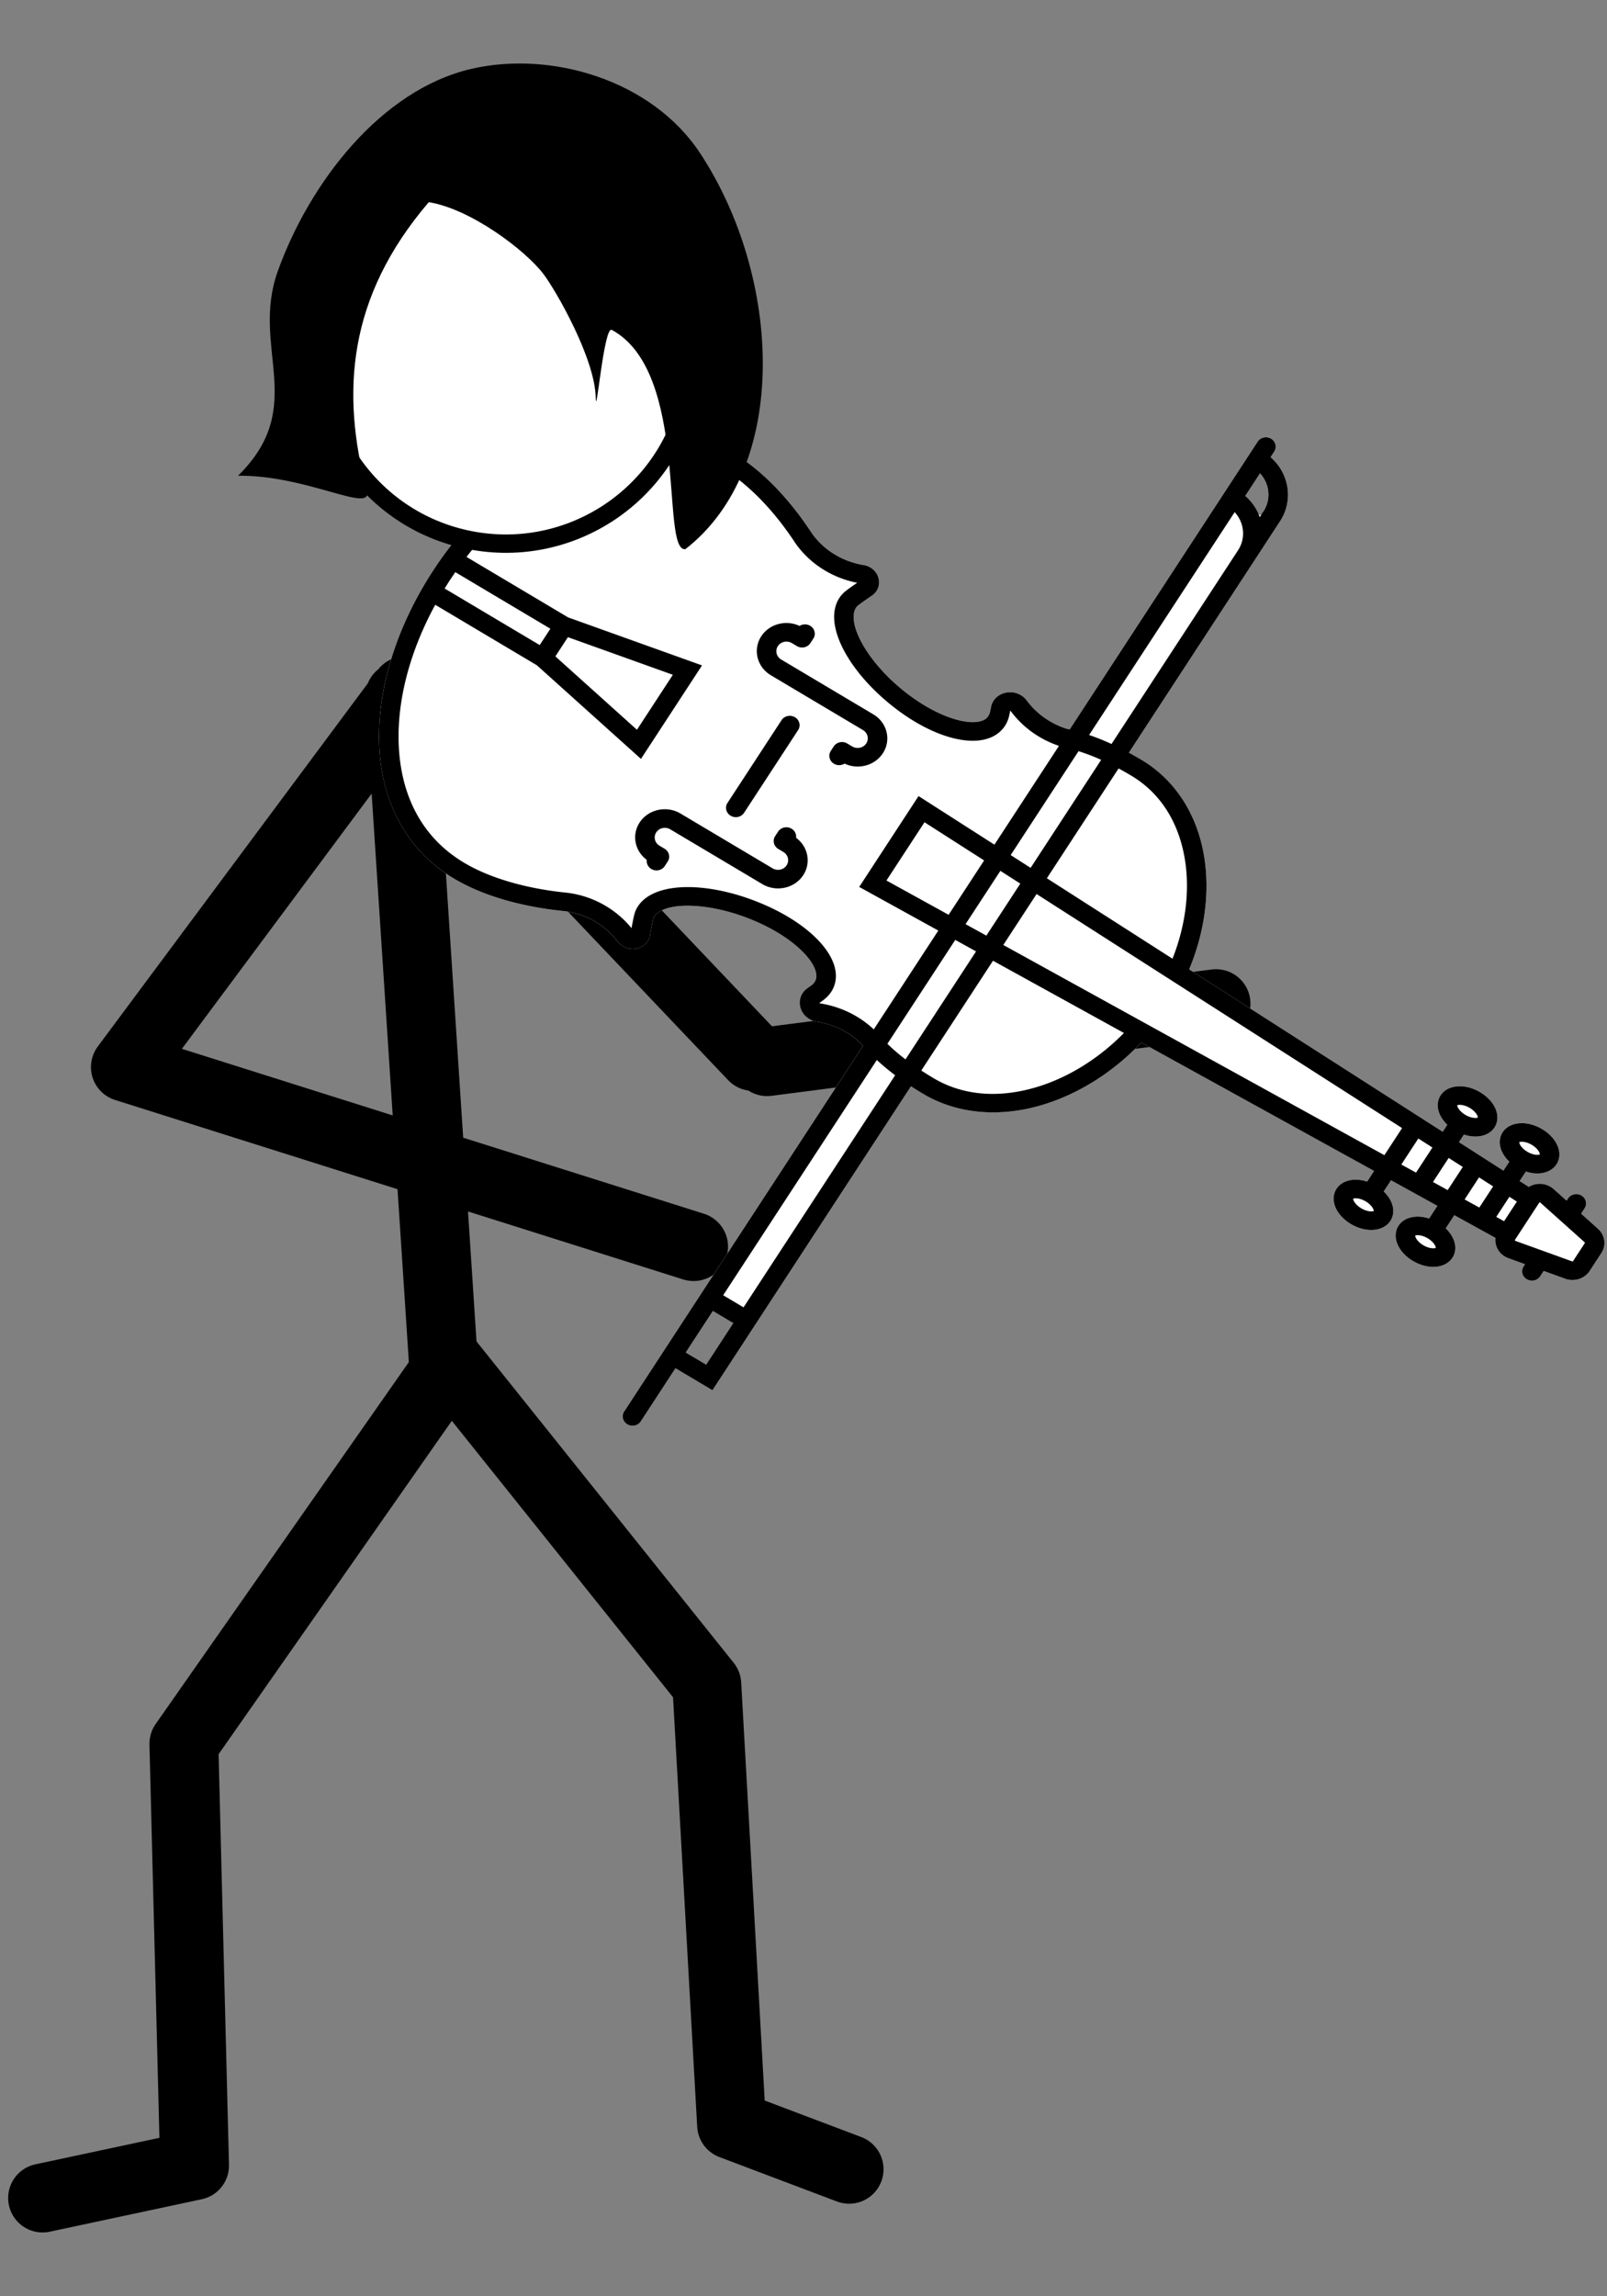 <?xml version="1.0" encoding="UTF-8" standalone="no"?>
<svg
   xml:space="preserve"
   width="70"
   height="100"
   version="1.1"
   id="svg7"
   sodipodi:docname="human_viola_1.svg"
   inkscape:version="1.3.2 (091e20e, 2023-11-25)"
   xmlns:inkscape="http://www.inkscape.org/namespaces/inkscape"
   xmlns:sodipodi="http://sodipodi.sourceforge.net/DTD/sodipodi-0.dtd"
   xmlns="http://www.w3.org/2000/svg"
   xmlns:svg="http://www.w3.org/2000/svg"><rect width="100%" height="100%" fill="#808080" stroke="none"/><defs
     id="defs7" /><sodipodi:namedview
     id="namedview7"
     pagecolor="#ffffff"
     bordercolor="#000000"
     borderopacity="0.25"
     inkscape:showpageshadow="2"
     inkscape:pageopacity="0.0"
     inkscape:pagecheckerboard="0"
     inkscape:deskcolor="#d1d1d1"
     showgrid="false"
     inkscape:current-layer="svg7" /><g
     id="g2"
     transform="translate(-26.095,-1.472)"><g
       id="g1"
       inkscape:label="skeleton"
       style="display:inline"><path
         id="path4"
         style="display:inline;fill:none;stroke:#000000;stroke-width:3;stroke-linecap:round;stroke-linejoin:round;stroke-miterlimit:4.7;stroke-dasharray:none;stroke-opacity:1"
         transform="translate(-0.783,4.782)"
         d="M 57.09,50.978 32.34,43.161 44.53,26.77 M 60.293,42.924 79.847,40.398 M 44.765,27.006 59.684,42.697 m 4.18,48.462 -5.119,-1.935 -1.079,-19.183 -11.188,-13.977 -11.59,16.564 0.465,18.369 -6.62,1.414 m 15.559,-65.404 1.949,29.774" /></g><g
       style="stroke-width:1.159"
       id="g6"
       inkscape:label="viola"><path
         d="m 343.412,-44.356 a 3.227,3.227 0 0 0 -0.008,4.568 l 83.595,83.597 c -0.153,0.305 -0.309,0.61 -0.456,0.916 -1.674,2.794 -5.488,7.784 -12.577,10.68 -2.537,1.044 -4.164,3.47 -4.156,6.195 0.008,2.655 1.541,4.928 3.972,5.912 0.075,0.031 0.924,0.417 0.924,0.417 0.988,0.388 1.7,0.946 2.189,1.671 1.433,2.145 0.696,6.135 -1.98,10.661 -3.192,5.4 -8.618,10.914 -15.294,15.544 -9.416,6.537 -19.987,10.133 -26.304,8.934 -1.82,-0.345 -3.102,-1.055 -3.811,-2.114 -0.055,-0.086 -0.601,-0.977 -2.458,-5.504 -0.91,-2.205 -2.965,-3.576 -5.366,-3.583 l -0.014,-0.011 a 6.08,6.08 0 0 0 -5.61,3.747 26.1,26.1 0 0 1 -5.632,8.395 c -2.705,2.705 -5.996,4.8 -9.52,6.022 -13.643,4.714 -24.954,11.31 -32.71,19.064 -12.847,12.848 -17.617,31.143 -13.423,51.534 3.879,18.864 14.95,38.197 31.18,54.428 16.228,16.226 35.56,27.297 54.422,31.176 4.828,0.992 9.537,1.474 14.086,1.474 14.665,0 27.66,-5.096 37.465,-14.902 7.749,-7.748 14.343,-19.052 19.07,-32.696 2.346,-6.784 7.584,-12.3 14.375,-15.152 a 6.2,6.2 0 0 0 1.988,-1.348 5.99,5.99 0 0 0 1.657,-5.428 c -0.384,-1.928 -1.66,-3.475 -3.492,-4.233 -4.439,-1.82 -5.33,-2.358 -5.469,-2.448 -1.06,-0.709 -1.785,-1.99 -2.13,-3.803 -1.198,-6.311 2.4,-16.873 8.936,-26.301 4.63,-6.676 10.148,-12.121 15.548,-15.311 4.527,-2.676 8.513,-3.404 10.657,-1.97 0.727,0.487 1.266,1.199 1.663,2.199 l 0.414,0.89 c 0.99,2.446 3.259,3.984 5.914,3.992 l 0.026,-0.004 c 2.716,0 5.123,-1.63 6.166,-4.164 2.917,-7.117 7.91,-10.896 10.693,-12.55 0.307,-0.149 0.603,-0.314 0.908,-0.469 l 106.167,106.154 a 3.25,3.25 0 0 0 2.29,0.961 c 0.828,0 1.648,-0.322 2.278,-0.953 a 3.225,3.225 0 0 0 0.008,-4.568 l -15.408,-15.418 10.193,-10.186 -88.26,-88.274 c 1.154,-1.063 2.32,-2.17 3.494,-3.346 9.07,-9.068 13.538,-22.086 12.605,-36.67 -0.819,-12.821 -5.711,-26.138 -13.849,-37.827 l 60.753,-64.983 3.095,3.107 c -0.724,1.169 -1.253,2.387 -1.524,3.622 -0.587,2.667 0.04,5.164 1.7,6.824 1.232,1.232 2.956,1.908 4.862,1.908 2.78,0 5.738,-1.367 8.13,-3.758 4.163,-4.165 4.988,-9.885 1.863,-13.011 -1.231,-1.232 -2.955,-1.908 -4.86,-1.908 -1.857,0 -3.803,0.622 -5.598,1.738 l -3.243,-3.24 12.088,-12.948 3.666,3.666 c -2.302,3.72 -2.357,7.936 0.166,10.46 1.231,1.232 2.97,1.92 4.875,1.92 2.782,0 5.751,-1.383 8.14,-3.774 1.805,-1.804 3.06,-3.994 3.54,-6.182 0.587,-2.668 -0.025,-5.154 -1.686,-6.815 -1.231,-1.231 -2.956,-1.907 -4.86,-1.907 -1.857,0 -3.803,0.621 -5.598,1.738 l -3.819,-3.824 10.745,-11.503 a 6.7,6.7 0 0 0 2.259,0.4 6.73,6.73 0 0 0 5.606,-2.987 l 3.232,-4.864 0.648,0.638 c 0.63,0.632 1.459,0.937 2.286,0.937 0.827,0 1.661,-0.312 2.293,-0.943 a 3.24,3.24 0 0 0 -0.006,-4.579 l -1.552,-1.534 4.234,-6.362 a 6.73,6.73 0 0 0 -0.826,-8.484 l -5.193,-5.204 a 6.72,6.72 0 0 0 -4.768,-1.973 6.7,6.7 0 0 0 -3.731,1.129 l -6.346,4.255 -1.54,-1.549 a 3.24,3.24 0 0 0 -4.58,0.006 3.225,3.225 0 0 0 -0.007,4.569 l 0.632,0.627 -4.86,3.25 a 6.7,6.7 0 0 0 -2.965,4.928 6.7,6.7 0 0 0 0.355,2.932 l -2.646,2.474 -2.773,-2.756 c 0.725,-1.17 1.264,-2.4 1.535,-3.635 0.587,-2.668 -0.024,-5.153 -1.686,-6.814 -1.231,-1.231 -2.97,-1.919 -4.876,-1.919 -2.78,0 -5.748,1.383 -8.14,3.773 -4.163,4.165 -4.98,9.87 -1.854,12.997 1.232,1.231 2.97,1.918 4.876,1.918 1.855,0 3.788,-0.633 5.583,-1.75 l 2.61,2.614 -12.933,12.094 -2.187,-2.186 c 0.725,-1.168 1.249,-2.411 1.52,-3.646 0.587,-2.668 -0.036,-5.14 -1.697,-6.8 -1.231,-1.231 -2.956,-1.908 -4.86,-1.908 -2.782,0 -5.754,1.358 -8.145,3.748 -4.165,4.165 -4.965,9.881 -1.839,13.008 1.232,1.231 2.956,1.907 4.861,1.907 1.856,0 3.777,-0.618 5.572,-1.734 l 2.036,2.028 -73.795,69.016 C 505.445,16.154 492.135,11.25 479.315,10.43 464.728,9.498 451.694,13.984 442.62,23.057 a 118,118 0 0 0 -3.346,3.478 l -55.89,-55.88 -11.258,-11.255 a 17.54,17.54 0 0 0 -12.482,-5.172 17.55,17.55 0 0 0 -9.99,3.094 l -1.663,-1.684 a 3.24,3.24 0 0 0 -4.58,0.006 m 10.946,6.362 a 11.1,11.1 0 0 1 5.276,-1.305 c 2.985,0 5.794,1.161 7.905,3.273 3.754,2.105 -4.402,3.683 -6.614,4.616 z m 243.197,243.2 5.62,-5.602 12.056,12.053 -5.62,5.6 z"
         style="display:inline;fill:#ffffff;stroke-width:1.159"
         transform="matrix(0.03,0.122,-0.128,0.028,65.488,-20.083)"
         id="path5"
         inkscape:label="fill" /><path
         d="m 428.817,161.1 a 3.235,3.235 0 0 0 2.288,-5.522 l -24.017,-24.016 a 3.235,3.235 0 0 0 -4.575,4.575 l 24.017,24.017 c 0.631,0.63 1.459,0.947 2.287,0.947 m 14.616,-20.325 a 3.237,3.237 0 0 0 -3.429,5.315 l 1.311,1.31 a 3.235,3.235 0 0 0 4.575,0 l 1.396,-1.395 a 3.37,3.37 0 0 1 4.757,0 3.377,3.377 0 0 1 0,4.77 l -25.388,25.387 c -3.837,3.838 -3.837,10.082 0,13.92 a 9.77,9.77 0 0 0 6.954,2.88 9.76,9.76 0 0 0 6.231,-2.225 3.235,3.235 0 0 0 3.428,-5.316 l -1.31,-1.31 a 3.236,3.236 0 0 0 -4.575,0 l -1.396,1.395 a 3.34,3.34 0 0 1 -2.379,0.985 3.34,3.34 0 0 1 -2.378,-0.985 3.377,3.377 0 0 1 0,-4.77 l 25.387,-25.388 c 3.838,-3.838 3.838,-10.082 0,-13.92 -3.601,-3.6 -9.326,-3.818 -13.184,-0.653 m -29.157,-31.14 a 3.367,3.367 0 0 1 2.385,5.745 l -1.396,1.396 a 3.236,3.236 0 0 0 -10e-4,4.575 l 1.31,1.31 a 3.235,3.235 0 0 0 5.315,-3.428 c 3.166,-3.86 2.947,-9.583 -0.655,-13.184 a 9.78,9.78 0 0 0 -6.96,-2.883 9.78,9.78 0 0 0 -6.959,2.883 l -25.387,25.388 a 3.375,3.375 0 0 1 -4.77,0 3.367,3.367 0 0 1 0,-4.757 l 1.396,-1.396 a 3.236,3.236 0 0 0 -10e-4,-4.576 l -1.311,-1.31 a 3.234,3.234 0 0 0 -5.315,3.43 c -3.165,3.858 -2.947,9.582 0.655,13.184 a 9.8,9.8 0 0 0 6.96,2.878 c 2.52,0 5.04,-0.96 6.96,-2.878 l 25.387,-25.389 a 3.36,3.36 0 0 1 2.387,-0.988 m 234.7,-190.747 -5.199,-5.2 a 6.68,6.68 0 0 0 -4.755,-1.969 6.7,6.7 0 0 0 -3.731,1.132 l -6.358,4.244 -1.543,-1.543 a 3.234,3.234 0 1 0 -4.574,4.574 l 0.63,0.63 -4.866,3.249 a 6.7,6.7 0 0 0 -2.958,4.932 6.7,6.7 0 0 0 0.36,2.93 l -2.653,2.48 -2.764,-2.764 c 0.725,-1.169 1.253,-2.405 1.524,-3.64 0.587,-2.668 -0.03,-5.152 -1.692,-6.813 -1.231,-1.23 -2.958,-1.91 -4.864,-1.91 -2.78,0 -5.747,1.372 -8.14,3.763 -4.163,4.165 -4.976,9.876 -1.85,13.003 1.231,1.232 2.959,1.91 4.864,1.91 1.855,0 3.79,-0.623 5.585,-1.739 l 2.61,2.61 -12.94,12.097 -2.189,-2.19 c 0.725,-1.168 1.252,-2.404 1.524,-3.639 0.586,-2.668 -0.031,-5.151 -1.692,-6.811 -1.232,-1.232 -2.96,-1.91 -4.864,-1.91 -2.782,0 -5.749,1.37 -8.14,3.76 -4.164,4.166 -4.978,9.877 -1.852,13.004 1.232,1.231 2.959,1.91 4.864,1.91 1.856,0 3.792,-0.623 5.587,-1.739 l 2.035,2.035 -73.803,69 C 505.44,16.146 492.127,11.248 479.307,10.428 464.72,9.496 451.691,13.978 442.617,23.052 a 118,118 0 0 0 -3.348,3.49 l -55.883,-55.884 -0.004,-0.003 -11.262,-11.26 a 17.53,17.53 0 0 0 -12.48,-5.169 17.5,17.5 0 0 0 -9.976,3.097 l -1.683,-1.683 a 3.235,3.235 0 0 0 -4.574,4.575 l 83.596,83.596 c -0.154,0.305 -0.31,0.61 -0.457,0.916 -1.673,2.794 -5.484,7.782 -12.573,10.678 a 6.67,6.67 0 0 0 -4.162,6.205 c 0.008,2.655 1.531,4.919 3.962,5.902 0.076,0.032 0.932,0.428 0.932,0.428 0.988,0.388 1.71,0.935 2.198,1.66 1.433,2.145 0.691,6.128 -1.985,10.654 -3.192,5.4 -8.627,10.923 -15.303,15.553 -9.416,6.537 -19.982,10.13 -26.299,8.93 -1.82,-0.345 -3.103,-1.06 -3.813,-2.119 -0.055,-0.086 -0.594,-0.968 -2.45,-5.495 -0.91,-2.205 -2.967,-3.58 -5.368,-3.587 h -0.017 a 6.07,6.07 0 0 0 -5.606,3.746 26.1,26.1 0 0 1 -5.636,8.4 c -2.705,2.705 -6,4.782 -9.524,6.005 -13.643,4.714 -24.952,11.305 -32.708,19.06 -12.848,12.848 -17.614,31.154 -13.42,51.545 3.88,18.864 14.954,38.19 31.185,54.422 16.227,16.226 35.552,27.299 54.414,31.177 4.828,0.993 9.537,1.483 14.086,1.483 14.665,0 27.652,-5.1 37.457,-14.905 7.749,-7.748 14.341,-19.053 19.068,-32.698 2.346,-6.783 7.594,-12.312 14.384,-15.164 a 6.1,6.1 0 0 0 1.994,-1.326 6.03,6.03 0 0 0 1.654,-5.45 c -0.385,-1.926 -1.65,-3.464 -3.483,-4.222 -4.438,-1.82 -5.345,-2.356 -5.483,-2.446 -1.06,-0.708 -1.772,-1.987 -2.118,-3.801 -1.198,-6.311 2.388,-16.886 8.924,-26.314 4.63,-6.676 10.153,-12.11 15.553,-15.3 4.527,-2.676 8.511,-3.416 10.656,-1.982 0.726,0.488 1.273,1.212 1.67,2.212 l 0.41,0.9 c 0.99,2.444 3.253,3.968 5.909,3.976 h 0.02 c 2.716,0 5.143,-1.633 6.185,-4.167 2.918,-7.117 7.899,-10.905 10.681,-12.56 0.308,-0.148 0.613,-0.305 0.92,-0.459 L 625.021,241.83 c 0.63,0.632 1.46,0.947 2.287,0.947 0.827,0 1.656,-0.316 2.287,-0.947 a 3.234,3.234 0 0 0 0,-4.575 l -15.415,-15.414 10.193,-10.192 -88.254,-88.255 a 116,116 0 0 0 3.489,-3.348 c 9.07,-9.069 13.55,-22.096 12.617,-36.68 -0.82,-12.821 -5.717,-26.134 -13.855,-37.823 l 60.75,-64.977 3.096,3.096 c -0.725,1.169 -1.251,2.404 -1.523,3.638 -0.586,2.667 0.03,5.151 1.692,6.811 1.231,1.232 2.959,1.91 4.864,1.91 2.781,0 5.748,-1.37 8.14,-3.762 4.163,-4.164 4.976,-9.875 1.852,-13.002 -1.232,-1.232 -2.96,-1.91 -4.865,-1.91 -1.857,0 -3.792,0.623 -5.587,1.74 l -3.25,-3.25 12.097,-12.94 3.668,3.667 c -2.303,3.72 -2.35,7.929 0.173,10.454 1.231,1.231 2.959,1.91 4.864,1.91 2.782,0 5.749,-1.37 8.139,-3.761 1.804,-1.805 3.063,-4.003 3.544,-6.192 0.587,-2.668 -0.03,-5.151 -1.692,-6.811 -1.231,-1.232 -2.959,-1.91 -4.864,-1.91 -1.856,0 -3.792,0.622 -5.587,1.739 l -3.825,-3.824 10.742,-11.49 a 6.71,6.71 0 0 0 7.859,-2.593 l 3.248,-4.867 0.636,0.636 a 3.23,3.23 0 0 0 4.574,0.001 3.234,3.234 0 0 0 0,-4.575 l -1.548,-1.548 4.244,-6.358 a 6.74,6.74 0 0 0 -0.835,-8.487 m -48.85,12.51 c -0.147,-0.47 0.17,-2.168 1.842,-3.84 1.29,-1.29 2.72,-1.867 3.564,-1.867 0.135,0 0.227,0.016 0.28,0.03 0.147,0.468 -0.17,2.167 -1.843,3.84 -1.289,1.29 -2.718,1.866 -3.563,1.866 a 1.2,1.2 0 0 1 -0.28,-0.029 m -17.094,17.094 c -0.146,-0.47 0.17,-2.168 1.842,-3.84 1.29,-1.29 2.72,-1.867 3.565,-1.867 0.134,0 0.226,0.015 0.28,0.029 0.147,0.469 -0.17,2.167 -1.843,3.84 -1.29,1.29 -2.72,1.867 -3.564,1.867 a 1.2,1.2 0 0 1 -0.28,-0.03 m 29.626,35.354 c 0.146,0.47 -0.172,2.168 -1.842,3.84 -1.291,1.29 -2.72,1.867 -3.565,1.867 a 1.2,1.2 0 0 1 -0.28,-0.03 c -0.147,-0.469 0.17,-2.167 1.842,-3.84 1.291,-1.289 2.72,-1.866 3.565,-1.866 0.134,0 0.227,0.015 0.28,0.029 m 17.093,-17.093 c 0.147,0.469 -0.17,2.167 -1.843,3.84 -1.289,1.29 -2.719,1.866 -3.564,1.866 a 1.2,1.2 0 0 1 -0.28,-0.029 c -0.146,-0.47 0.172,-2.168 1.843,-3.84 1.29,-1.29 2.72,-1.867 3.565,-1.867 0.134,0 0.227,0.016 0.28,0.03 m -9.662,-29.87 5.692,5.692 -2.042,2.184 -5.834,-5.835 z m -172.9,90.746 c 7.851,-7.852 18.818,-11.567 31.702,-10.742 11.241,0.719 22.95,4.928 33.393,11.93 L 475.723,62.998 443.846,31.121 a 110,110 0 0 1 3.344,-3.493 m 42.629,69.848 5.428,-5.806 31.355,31.356 a 67,67 0 0 1 -6.614,4.62 z M 485.24,92.9 469.764,77.424 l 5.806,-5.428 15.098,15.097 z m -4.42,4.728 -16.226,17.355 L 447.681,98.07 465.036,81.845 Z M 465.188,72.846 435.02,42.678 a 67,67 0 0 1 4.617,-6.617 l 31.358,31.357 z m -110.83,-110.83 a 11.1,11.1 0 0 1 5.28,-1.321 c 2.986,0 5.794,1.163 7.905,3.274 l 1.617,1.618 a 17.6,17.6 0 0 0 -8.228,3.005 z m 11.27,11.27 c 4.226,-2.26 9.609,-1.616 13.173,1.94 l 56.229,56.23 a 76,76 0 0 0 -4.707,6.526 z m -37.434,256.439 26.205,-26.206 4.746,4.747 -26.206,26.205 a 130,130 0 0 1 -2.407,-2.333 134,134 0 0 1 -2.338,-2.413 m 35.942,-25.62 -5.577,-5.577 20.52,-30.902 15.959,15.96 z m 137.139,-57.877 c -0.047,0.111 -0.22,0.012 -0.22,0.012 -0.144,-0.342 -0.267,-0.64 -0.414,-0.911 -0.885,-2.1 -2.22,-3.76 -3.974,-4.938 -8.557,-5.724 -23.659,2.431 -35.127,18.97 -7.694,11.097 -11.512,23.055 -9.963,31.207 0.67,3.532 2.357,6.289 4.872,7.97 0.58,0.388 1.692,0.999 5.403,2.548 -7.999,3.682 -14.156,10.395 -16.982,18.568 -4.344,12.541 -10.57,23.28 -17.528,30.24 -14.43,14.43 -32.798,14.304 -45.666,11.659 -14.943,-3.073 -30.257,-11.055 -43.92,-22.75 l 28.024,-28.022 39.424,-26.179 -27.14,-27.141 -26.18,39.424 -28.022,28.022 c -11.694,-13.664 -19.678,-28.978 -22.751,-43.92 -2.646,-12.868 -2.773,-31.236 11.658,-45.667 6.964,-6.965 17.706,-13.187 30.25,-17.521 4.447,-1.543 8.59,-4.152 11.982,-7.545 a 32.5,32.5 0 0 0 6.575,-9.445 c 1.775,4.245 2.307,5.04 2.545,5.399 1.689,2.525 4.451,4.214 7.99,4.884 8.154,1.545 20.107,-2.276 31.19,-9.97 16.537,-11.468 24.696,-26.565 18.972,-35.127 -1.185,-1.76 -2.847,-3.095 -4.942,-3.97 -0.29,-0.157 -0.628,-0.3 -1.053,-0.478 0.008,-0.05 0.042,-0.113 0.148,-0.157 a 32.73,32.73 0 0 0 15.345,-12.811 l 28.688,28.689 -22.083,20.645 26.375,26.375 20.646,-22.083 28.693,28.692 c -3.567,2.23 -9.371,6.928 -12.815,15.33 m 113.95,65.421 -5.618,5.618 -12.053,-12.054 5.617,-5.617 z m -16.629,-16.628 -5.617,5.617 -68.297,-68.297 a 76,76 0 0 0 6.524,-4.71 z M 545.77,83.779 c 0.824,12.887 -2.888,23.846 -10.734,31.692 a 111,111 0 0 1 -3.493,3.345 L 499.668,86.942 533.843,50.389 c 7,10.442 11.208,22.148 11.927,33.39 m -50.68,-1.414 -14.79,-14.79 106.376,-99.455 7.867,7.867 z m 96.315,-118.665 4.105,-3.838 7.292,7.292 -3.838,4.105 z m 15.819,-1.275 -6.984,-6.984 4.106,-3.838 6.717,6.717 z m 1.85,-15.244 4.104,-3.837 6.142,6.142 -3.836,4.104 z m 24.206,-6.688 c -0.099,0.148 -0.322,0.108 -0.392,0.04 l -10.754,-10.756 c -0.023,-0.024 -0.085,-0.085 -0.074,-0.205 a 0.23,0.23 0 0 1 0.112,-0.186 l 16.711,-11.154 a 0.25,0.25 0 0 1 0.322,0.03 l 5.199,5.199 c 0.084,0.085 0.098,0.22 0.031,0.321 z"
         style="display:inline;stroke-width:1.159"
         transform="matrix(0.03,0.122,-0.128,0.028,65.488,-20.083)"
         id="path6"
         inkscape:label="contour" /></g><g
       id="g10"
       transform="matrix(1.205,0.266,-0.266,1.205,4.996,-13.337)"
       style="stroke-width:0.81"
       inkscape:label="head"><circle
         style="fill:#ffffff;stroke:#000000;stroke-width:0.648;stroke-linecap:round;stroke-linejoin:round;stroke-miterlimit:4.7;stroke-opacity:1"
         id="path7"
         cx="39.43"
         cy="16.473"
         r="6.6" /><path
         style="fill:#000000;fill-opacity:1;stroke:none;stroke-width:0.648;stroke-linecap:round;stroke-linejoin:round;stroke-miterlimit:4.7;stroke-opacity:1"
         d="m 35.661,22.151 c -1.643,-3.187 -2.139,-6.517 -0.061,-10.413 1.489,-0.088 3.685,0.913 4.499,1.603 0.553,0.469 2.418,2.517 2.741,3.857 0.192,0.794 -0.266,-2.538 0.04,-2.451 3.008,0.856 3.359,7.286 4.204,6.997 3.003,-3.617 1.252,-10.106 -2.499,-13.754 -2.236,-2.174 -5.933,-2.405 -8.523,-1.174 -2.977,1.415 -4.722,5.177 -5.141,8.446 -0.366,2.863 2.092,4.423 0.186,7.354 2.397,-0.556 4.956,0.313 4.554,-0.466 z"
         id="path8"
         sodipodi:nodetypes="sccsscsascs" /></g></g></svg>
